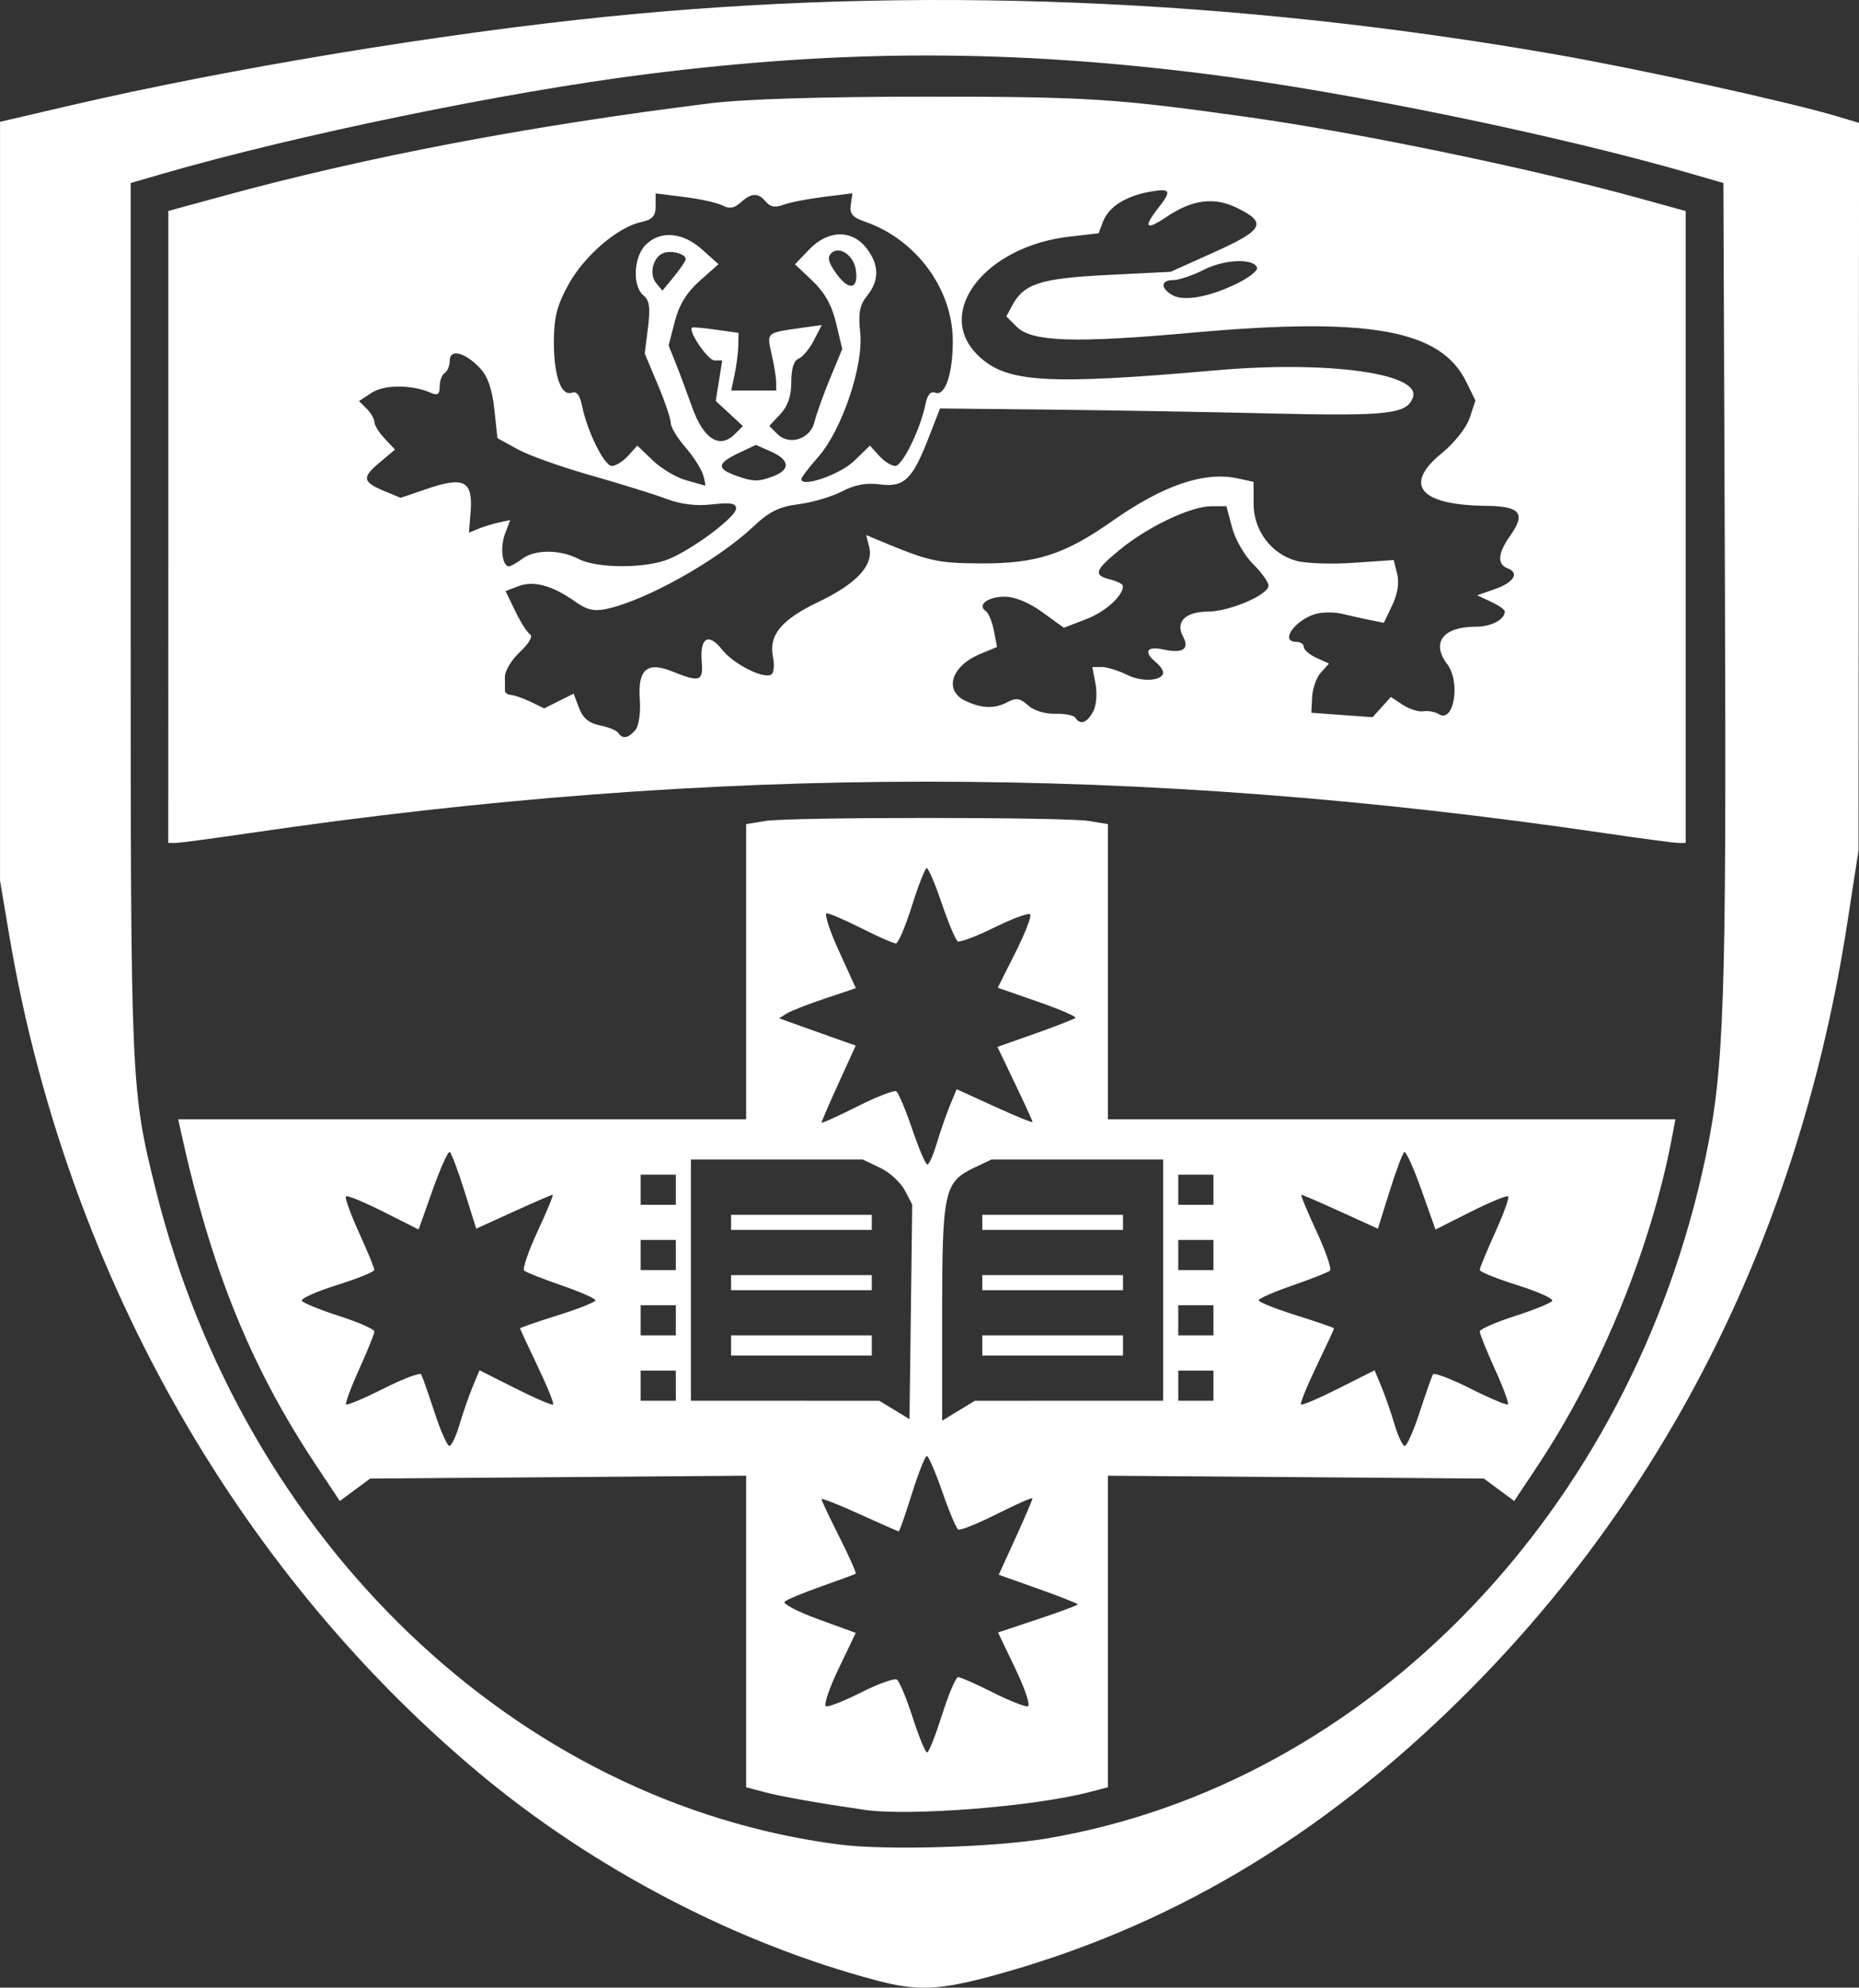 <svg
   width="62.653mm"
   height="66.977mm"
   viewBox="0 0 62.653 66.977"
   version="1.1"
   id="svg1"
   xml:space="preserve"
   xmlns="http://www.w3.org/2000/svg"
   xmlns:svg="http://www.w3.org/2000/svg"><rect x="0" y="0" width="62.653" height="66.977" fill="#333333" stroke="none"/><defs
     id="defs1" /><g
     id="layer1"
     transform="translate(-79.003,-105.857)"><path
       style="fill:#ffffff;stroke-width:0.169"
       d="m 108.552,172.592 c -4.736,-1.249 -9.591,-3.787 -13.462,-7.038 -8.235,-6.914 -13.897,-17.035 -15.78,-28.207 l -0.306,-1.817 v -12.784 -12.784 l 2.371,-0.552 c 5.313,-1.237 12.542,-2.432 18.119,-2.995 10.367,-1.046 21.044,-0.62 31.919,1.273 2.828,0.492 7.861,1.598 9.483,2.083 l 0.762,0.228 -0.009,12.258 -0.009,12.258 -0.38,2.455 c -1.598,10.32 -6.026,19.211 -13.007,26.115 -4.782,4.729 -9.948,7.777 -15.89,9.374 -1.718,0.462 -2.468,0.488 -3.81,0.134 z m 5.783,-4.794 c 10.784,-1.847 19.651,-11.036 22.152,-22.957 0.628,-2.994 0.703,-5.227 0.65,-19.286 l -0.051,-13.531 -1.101,-0.319 c -4.471,-1.294 -11.515,-2.744 -16.247,-3.344 -6.673,-0.846 -12.31,-0.846 -18.983,0 -4.733,0.6 -11.779,2.051 -16.247,3.344 l -1.101,0.319 v 14.717 c 0,15.667 0.008,15.849 0.85,19.225 2.95,11.834 12.141,20.634 23.026,22.045 1.582,0.205 5.262,0.094 7.053,-0.212 z m -6.206,-0.957 c -1.547,-0.225 -2.782,-0.444 -3.344,-0.592 l -0.635,-0.167 v -5.249 -5.249 l -6.336,0.048 -6.336,0.048 -0.511,0.378 -0.511,0.378 -0.796,-1.197 c -2.213,-3.329 -3.545,-6.62 -4.568,-11.285 l -0.084,-0.381 h 9.571 9.571 v -4.973 -4.973 l 0.635,-0.105 c 0.827,-0.137 10.095,-0.137 10.922,0 l 0.635,0.105 v 4.973 4.973 h 9.563 9.563 l -0.103,0.55 c -0.704,3.754 -2.399,7.906 -4.544,11.132 l -0.785,1.181 -0.511,-0.378 -0.511,-0.378 -6.336,-0.048 -6.336,-0.048 v 5.249 5.249 l -0.635,0.165 c -1.884,0.49 -6.048,0.816 -7.578,0.594 z m 2.625,-3.201 c 0.219,-0.699 0.463,-1.27 0.543,-1.27 0.079,0 0.606,0.233 1.169,0.517 0.564,0.285 1.096,0.494 1.182,0.465 0.087,-0.029 -0.105,-0.6 -0.426,-1.269 l -0.583,-1.217 1.343,-0.447 c 0.739,-0.246 1.343,-0.471 1.343,-0.5 0,-0.029 -0.599,-0.265 -1.331,-0.525 l -1.331,-0.473 0.569,-1.248 c 0.313,-0.687 0.569,-1.283 0.569,-1.326 0,-0.043 -0.537,0.193 -1.192,0.523 -0.656,0.33 -1.247,0.567 -1.313,0.526 -0.066,-0.041 -0.308,-0.615 -0.537,-1.276 -0.229,-0.661 -0.463,-1.201 -0.52,-1.201 -0.057,0 -0.283,0.572 -0.502,1.27 -0.219,0.699 -0.419,1.27 -0.444,1.27 -0.025,0 -0.621,-0.262 -1.325,-0.583 -0.704,-0.321 -1.279,-0.547 -1.279,-0.504 0,0.044 0.272,0.619 0.604,1.278 0.332,0.659 0.58,1.216 0.55,1.236 -0.029,0.021 -0.548,0.212 -1.154,0.425 -0.605,0.213 -1.163,0.445 -1.24,0.516 -0.077,0.071 0.431,0.337 1.128,0.591 l 1.267,0.462 -0.58,1.21 c -0.319,0.665 -0.509,1.233 -0.422,1.262 0.087,0.029 0.624,-0.183 1.194,-0.471 0.57,-0.288 1.106,-0.48 1.191,-0.428 0.085,0.052 0.326,0.627 0.535,1.276 0.209,0.649 0.428,1.18 0.486,1.18 0.058,0 0.285,-0.572 0.504,-1.27 z m -16.265,-9.779 c 0.118,-0.396 0.317,-0.97 0.444,-1.275 l 0.23,-0.556 1.209,0.609 c 0.665,0.335 1.238,0.58 1.273,0.545 0.035,-0.035 -0.201,-0.618 -0.525,-1.295 -0.324,-0.677 -0.59,-1.249 -0.59,-1.271 0,-0.023 0.572,-0.22 1.27,-0.439 0.699,-0.219 1.27,-0.447 1.27,-0.506 0,-0.059 -0.514,-0.286 -1.143,-0.503 -0.629,-0.217 -1.195,-0.441 -1.258,-0.497 -0.064,-0.056 0.141,-0.655 0.455,-1.33 0.314,-0.675 0.541,-1.228 0.506,-1.228 -0.036,0 -0.63,0.258 -1.321,0.572 l -1.256,0.572 -0.395,-1.26 c -0.217,-0.693 -0.441,-1.288 -0.496,-1.323 -0.056,-0.034 -0.315,0.539 -0.576,1.274 l -0.475,1.337 -1.186,-0.597 c -0.652,-0.329 -1.221,-0.563 -1.264,-0.52 -0.043,0.043 0.156,0.591 0.441,1.22 0.285,0.628 0.518,1.195 0.518,1.258 0,0.064 -0.568,0.294 -1.263,0.512 -0.695,0.218 -1.226,0.456 -1.18,0.53 0.045,0.073 0.614,0.305 1.263,0.514 0.649,0.209 1.18,0.443 1.18,0.52 0,0.077 -0.229,0.645 -0.509,1.263 -0.28,0.618 -0.479,1.155 -0.441,1.192 0.038,0.038 0.606,-0.202 1.263,-0.533 0.657,-0.331 1.226,-0.545 1.265,-0.477 0.039,0.069 0.239,0.639 0.446,1.268 0.206,0.629 0.433,1.143 0.504,1.143 0.071,0 0.225,-0.324 0.342,-0.72 z m 32.361,-0.423 c 0.206,-0.629 0.407,-1.199 0.446,-1.268 0.039,-0.069 0.608,0.146 1.265,0.477 0.657,0.331 1.225,0.57 1.263,0.533 0.038,-0.038 -0.16,-0.574 -0.441,-1.192 -0.28,-0.618 -0.509,-1.187 -0.509,-1.263 0,-0.077 0.531,-0.311 1.18,-0.52 0.649,-0.209 1.218,-0.44 1.263,-0.514 0.045,-0.073 -0.486,-0.312 -1.18,-0.53 -0.695,-0.218 -1.263,-0.448 -1.263,-0.512 0,-0.064 0.233,-0.63 0.518,-1.258 0.285,-0.628 0.483,-1.177 0.441,-1.22 -0.043,-0.043 -0.611,0.192 -1.264,0.52 l -1.186,0.597 -0.475,-1.337 c -0.261,-0.735 -0.52,-1.309 -0.576,-1.274 -0.056,0.034 -0.279,0.629 -0.496,1.323 l -0.395,1.26 -1.256,-0.572 c -0.691,-0.315 -1.285,-0.572 -1.321,-0.572 -0.036,0 0.192,0.552 0.506,1.228 0.314,0.675 0.519,1.274 0.455,1.33 -0.064,0.056 -0.63,0.28 -1.258,0.497 -0.629,0.217 -1.143,0.443 -1.143,0.503 0,0.059 0.572,0.287 1.27,0.506 0.699,0.219 1.27,0.417 1.27,0.439 0,0.023 -0.265,0.595 -0.59,1.271 -0.324,0.677 -0.561,1.259 -0.525,1.295 0.035,0.035 0.608,-0.21 1.273,-0.545 l 1.209,-0.609 0.23,0.556 c 0.127,0.306 0.326,0.88 0.444,1.275 0.118,0.396 0.272,0.72 0.342,0.72 0.071,0 0.298,-0.514 0.504,-1.143 z m -17.355,-7.472 c -0.137,-0.266 -0.512,-0.608 -0.833,-0.76 l -0.583,-0.277 h -2.895 -2.895 v 4.064 4.064 l 3.175,8.4e-4 3.175,8.5e-4 0.508,0.309 0.508,0.309 0.046,-3.614 0.046,-3.614 -0.25,-0.483 z m -5.853,5.229 v -0.339 h 2.371 2.371 v 0.339 0.339 h -2.371 -2.371 z m 0,-2.117 v -0.254 h 2.371 2.371 v 0.254 0.254 h -2.371 -2.371 z m 0,-2.032 v -0.254 h 2.371 2.371 v 0.254 0.254 h -2.371 -2.371 z m 11.388,6.012 3.175,-6.3e-4 v -4.064 -4.064 h -2.895 -2.895 l -0.583,0.277 c -1.005,0.477 -1.076,0.801 -1.076,4.877 v 3.647 l 0.55,-0.336 0.55,-0.336 3.175,-6.7e-4 z m -2.921,-1.863 v -0.339 h 2.371 2.371 v 0.339 0.339 h -2.371 -2.371 z m 0,-2.117 v -0.254 h 2.371 2.371 v 0.254 0.254 h -2.371 -2.371 z m 0,-2.032 v -0.254 h 2.371 2.371 v 0.254 0.254 h -2.371 -2.371 z m -10.329,5.503 v -0.508 h -0.593 -0.593 v 0.508 0.508 h 0.593 0.593 z m 18.119,0 v -0.508 h -0.593 -0.593 v 0.508 0.508 h 0.593 0.593 z m -18.119,-2.201 v -0.508 h -0.593 -0.593 v 0.508 0.508 h 0.593 0.593 z m 18.119,0 v -0.508 h -0.593 -0.593 v 0.508 0.508 h 0.593 0.593 z m -18.119,-2.201 v -0.508 h -0.593 -0.593 v 0.508 0.508 h 0.593 0.593 z m 18.119,0 v -0.508 h -0.593 -0.593 v 0.508 0.508 h 0.593 0.593 z m -18.119,-2.201 v -0.508 h -0.593 -0.593 v 0.508 0.508 h 0.593 0.593 z m 18.119,0 v -0.508 h -0.593 -0.593 v 0.508 0.508 h 0.593 0.593 z m -9.323,-1.566 c 0.118,-0.396 0.316,-0.967 0.441,-1.27 l 0.228,-0.55 1.279,0.583 c 0.703,0.321 1.279,0.555 1.279,0.522 0,-0.034 -0.266,-0.617 -0.592,-1.296 l -0.592,-1.235 1.274,-0.45 c 0.701,-0.247 1.31,-0.485 1.353,-0.528 0.043,-0.043 -0.528,-0.289 -1.269,-0.547 l -1.348,-0.469 0.597,-1.186 c 0.328,-0.652 0.552,-1.231 0.496,-1.287 -0.056,-0.056 -0.599,0.144 -1.207,0.444 -0.608,0.3 -1.164,0.509 -1.235,0.465 -0.071,-0.044 -0.313,-0.617 -0.536,-1.274 -0.223,-0.656 -0.452,-1.193 -0.507,-1.193 -0.056,0 -0.28,0.572 -0.499,1.27 -0.219,0.699 -0.463,1.27 -0.543,1.27 -0.079,0 -0.597,-0.229 -1.151,-0.508 -0.553,-0.279 -1.083,-0.508 -1.176,-0.508 -0.093,0 0.089,0.567 0.405,1.261 l 0.575,1.261 -1.044,0.35 c -0.574,0.193 -1.156,0.421 -1.293,0.507 l -0.248,0.157 0.418,0.153 c 0.23,0.084 0.81,0.291 1.29,0.46 l 0.872,0.308 -0.576,1.264 c -0.317,0.695 -0.576,1.293 -0.576,1.329 0,0.036 0.537,-0.205 1.192,-0.535 0.656,-0.33 1.252,-0.563 1.325,-0.518 0.073,0.045 0.316,0.619 0.539,1.276 0.223,0.656 0.453,1.193 0.51,1.193 0.057,0 0.2,-0.324 0.318,-0.72 z M 84.676,123.613 v -10.647 l 1.905,-0.52 c 4.8,-1.311 10.315,-2.359 16.383,-3.111 1.13,-0.14 3.783,-0.221 7.281,-0.221 5.387,0 6.386,0.064 10.837,0.692 3.743,0.528 9.571,1.737 13.166,2.73 l 1.566,0.433 v 10.646 10.646 h -0.245 c -0.135,0 -1.263,-0.15 -2.508,-0.333 -15.712,-2.309 -29.922,-2.309 -45.634,0 -1.245,0.183 -2.373,0.333 -2.508,0.333 h -0.245 z m 15.742,6.844 c 0.117,-0.141 0.18,-0.584 0.148,-1.037 -0.072,-1.002 0.244,-1.278 1.082,-0.942 0.953,0.382 1.059,0.346 1.004,-0.339 -0.064,-0.801 0.232,-0.97 0.686,-0.392 0.383,0.487 1.399,1 1.66,0.839 0.086,-0.053 0.111,-0.321 0.056,-0.596 -0.147,-0.735 0.283,-1.253 1.539,-1.853 1.277,-0.609 1.857,-1.235 1.706,-1.84 l -0.103,-0.41 0.305,0.128 c 1.81,0.758 2.056,0.816 3.522,0.827 1.886,0.014 2.85,-0.293 4.45,-1.417 1.752,-1.23 3.124,-1.694 4.267,-1.443 l 0.512,0.112 v 0.736 c 0,0.901 0.592,1.691 1.443,1.926 0.316,0.087 1.183,0.117 1.927,0.066 l 1.352,-0.093 0.117,0.465 c 0.075,0.3 0.016,0.676 -0.166,1.058 l -0.283,0.593 -0.46,-0.093 c -0.253,-0.051 -0.668,-0.144 -0.922,-0.207 -0.254,-0.063 -0.649,-0.067 -0.877,-0.01 -0.713,0.179 -1.275,0.95 -0.692,0.95 0.14,0 0.254,0.078 0.254,0.173 0,0.095 0.191,0.26 0.424,0.366 l 0.424,0.193 -0.271,0.3 c -0.149,0.165 -0.283,0.538 -0.297,0.829 l -0.026,0.529 1.032,0.075 1.032,0.075 0.308,-0.341 0.308,-0.341 0.404,0.265 c 0.222,0.146 0.534,0.243 0.692,0.217 0.158,-0.026 0.392,0.018 0.519,0.097 0.509,0.319 0.744,-1.078 0.283,-1.687 -0.549,-0.726 -0.14,-1.26 0.966,-1.26 0.519,0 0.976,-0.241 0.976,-0.515 0,-0.06 -0.21,-0.206 -0.466,-0.326 l -0.466,-0.218 0.582,-0.202 c 0.65,-0.225 0.855,-0.548 0.448,-0.704 -0.365,-0.14 -0.336,-0.511 0.086,-1.105 0.534,-0.75 0.337,-0.992 -0.815,-1.003 -2.226,-0.022 -2.804,-0.698 -1.505,-1.763 0.441,-0.361 0.843,-0.87 0.954,-1.205 l 0.192,-0.58 -0.31,-0.632 c -0.863,-1.759 -3.27,-2.19 -9.237,-1.654 -3.965,0.356 -5.405,0.308 -5.91,-0.197 l -0.352,-0.352 0.192,-0.359 c 0.398,-0.745 0.948,-0.922 3.203,-1.036 l 2.142,-0.108 1.481,-0.666 c 1.655,-0.745 1.779,-0.988 0.755,-1.488 -0.775,-0.379 -1.511,-0.282 -2.389,0.313 -0.68,0.461 -0.781,0.349 -0.271,-0.3 0.474,-0.602 0.429,-0.685 -0.296,-0.553 -0.809,0.148 -1.372,0.511 -1.56,1.006 l -0.148,0.39 -0.987,0.114 c -2.827,0.325 -4.548,2.53 -3.103,3.975 0.949,0.949 2.27,1.035 8.079,0.526 3.726,-0.326 6.871,0.105 6.606,0.906 -0.189,0.572 -0.825,0.645 -4.781,0.551 -2.142,-0.051 -5.529,-0.11 -7.527,-0.131 l -3.633,-0.038 -0.384,0.992 c -0.543,1.401 -0.831,1.676 -1.641,1.567 -0.455,-0.061 -0.846,0.011 -1.277,0.236 -0.341,0.178 -0.999,0.372 -1.461,0.431 -0.658,0.084 -0.988,0.246 -1.518,0.747 -1.213,1.144 -3.604,2.487 -4.951,2.781 -0.42,0.091 -0.666,0.036 -1.051,-0.238 -0.768,-0.547 -1.408,-0.724 -1.917,-0.53 l -0.441,0.168 0.326,0.675 c 0.179,0.371 0.405,0.724 0.501,0.783 0.102,0.063 -0.038,0.308 -0.337,0.587 -0.282,0.263 -0.512,0.639 -0.512,0.834 0,0.195 8.5e-4,0.413 0.002,0.482 10e-4,0.07 0.096,0.133 0.212,0.141 0.115,0.008 0.412,0.112 0.66,0.232 l 0.45,0.218 0.496,-0.248 0.496,-0.248 0.182,0.483 c 0.129,0.343 0.335,0.513 0.708,0.588 0.289,0.058 0.567,0.172 0.617,0.253 0.134,0.216 0.341,0.18 0.573,-0.099 z m 15.425,-0.618 c 0.107,-0.2 0.143,-0.609 0.083,-0.931 l -0.108,-0.575 h 0.32 c 0.176,0 0.56,0.12 0.853,0.266 0.509,0.254 1.213,0.203 1.213,-0.087 0,-0.075 -0.114,-0.232 -0.254,-0.348 -0.413,-0.343 -0.295,-0.544 0.25,-0.424 0.67,0.147 0.904,-0.007 0.67,-0.444 -0.26,-0.485 0.083,-0.825 0.836,-0.829 0.737,-0.004 2.055,-0.569 2.049,-0.877 -0.003,-0.121 -0.236,-0.447 -0.519,-0.725 -0.283,-0.278 -0.601,-0.83 -0.708,-1.228 l -0.193,-0.723 -0.515,0.002 c -0.683,0.002 -2.132,0.69 -3.065,1.455 -0.865,0.709 -0.916,0.867 -0.329,1.014 0.233,0.058 0.423,0.157 0.423,0.22 0,0.336 -0.597,0.872 -1.25,1.121 l -0.742,0.284 -0.723,-0.523 c -0.459,-0.333 -0.926,-0.523 -1.28,-0.523 -0.562,0 -0.93,0.285 -0.626,0.485 0.09,0.059 0.213,0.356 0.271,0.658 l 0.107,0.55 -0.575,0.24 c -0.975,0.408 -1.228,1.235 -0.482,1.581 0.56,0.26 0.982,0.268 1.429,0.029 0.269,-0.144 0.413,-0.119 0.674,0.118 0.195,0.176 0.575,0.294 0.918,0.284 0.322,-0.009 0.628,0.052 0.679,0.136 0.157,0.253 0.39,0.173 0.592,-0.204 z m -19.239,-5.152 c 0.423,-0.32 1.278,-0.318 1.896,0.004 0.625,0.326 2.271,0.327 3.049,0.002 0.839,-0.351 2.262,-1.421 2.262,-1.701 0,-0.176 -0.192,-0.209 -0.804,-0.139 -0.541,0.063 -1.054,-5.1e-4 -1.566,-0.193 -0.419,-0.157 -1.562,-0.512 -2.54,-0.789 -0.978,-0.277 -2.083,-0.671 -2.455,-0.876 l -0.677,-0.373 -0.106,-0.979 c -0.072,-0.673 -0.223,-1.104 -0.48,-1.378 -0.506,-0.538 -1.023,-0.668 -1.023,-0.256 0,0.172 -0.076,0.36 -0.169,0.417 -0.093,0.058 -0.169,0.261 -0.169,0.451 0,0.267 -0.068,0.317 -0.296,0.217 -0.638,-0.28 -1.571,-0.281 -1.997,-0.002 l -0.426,0.279 0.259,0.259 c 0.142,0.142 0.259,0.344 0.259,0.448 0,0.104 0.156,0.355 0.347,0.558 l 0.347,0.37 -0.528,0.444 c -0.596,0.502 -0.568,0.649 0.187,0.962 l 0.531,0.22 0.926,-0.315 c 1.206,-0.41 1.513,-0.245 1.434,0.769 l -0.056,0.721 0.31,-0.13 c 0.171,-0.071 0.483,-0.167 0.695,-0.213 l 0.385,-0.083 -0.177,0.466 c -0.173,0.456 -0.091,1.104 0.139,1.093 0.064,-0.003 0.264,-0.117 0.444,-0.254 z m 6.095,-2.831 c -0.065,-0.21 -0.337,-0.631 -0.604,-0.937 -0.267,-0.306 -0.485,-0.67 -0.485,-0.809 0,-0.139 -0.197,-0.722 -0.439,-1.296 l -0.439,-1.043 0.109,-0.872 c 0.085,-0.678 0.051,-0.92 -0.154,-1.09 -0.376,-0.312 -0.332,-1.292 0.076,-1.701 0.493,-0.493 1.246,-0.431 1.902,0.156 l 0.553,0.495 -0.633,0.563 c -0.443,0.394 -0.695,0.806 -0.84,1.371 l -0.208,0.807 0.221,0.547 c 0.122,0.301 0.378,0.987 0.569,1.524 0.386,1.085 0.929,1.428 1.443,0.913 l 0.27,-0.27 -0.457,-0.423 -0.457,-0.423 0.109,-0.683 0.109,-0.683 h -0.263 c -0.218,0 -0.894,-0.991 -0.754,-1.107 0.024,-0.02 0.386,0.013 0.805,0.072 l 0.762,0.107 -0.008,0.421 c -0.004,0.232 -0.06,0.669 -0.123,0.972 l -0.115,0.55 h 0.758 0.758 l -0.004,-0.296 c -0.002,-0.163 -0.071,-0.587 -0.154,-0.943 -0.166,-0.717 -0.178,-0.706 0.968,-0.867 l 0.726,-0.102 -0.269,0.52 c -0.148,0.286 -0.379,0.562 -0.514,0.614 -0.159,0.061 -0.245,0.338 -0.245,0.785 0,0.478 -0.114,0.812 -0.371,1.086 l -0.371,0.395 0.272,0.272 c 0.405,0.405 1.114,0.173 1.253,-0.409 0.06,-0.255 0.295,-0.911 0.522,-1.459 l 0.412,-0.996 -0.206,-0.867 c -0.144,-0.606 -0.383,-1.035 -0.796,-1.427 l -0.59,-0.56 0.477,-0.498 c 0.632,-0.66 1.43,-0.682 1.926,-0.052 0.437,0.556 0.447,1.091 0.029,1.608 -0.255,0.315 -0.304,0.575 -0.234,1.249 0.115,1.117 -0.62,3.286 -1.421,4.191 -0.31,0.35 -0.563,0.683 -0.563,0.742 0,0.296 1.301,-0.153 1.776,-0.613 l 0.535,-0.518 0.31,0.343 c 0.171,0.189 0.415,0.343 0.544,0.343 0.241,0 0.851,-1.247 1.019,-2.084 0.063,-0.316 0.174,-0.445 0.332,-0.384 0.33,0.127 0.588,-0.638 0.588,-1.739 1.7e-4,-1.75 -1.233,-3.428 -2.956,-4.022 -0.425,-0.147 -0.527,-0.268 -0.483,-0.572 l 0.057,-0.386 -0.977,0.122 c -0.537,0.067 -1.147,0.187 -1.356,0.266 -0.266,0.101 -0.44,0.071 -0.582,-0.101 -0.262,-0.315 -0.487,-0.309 -0.854,0.023 -0.215,0.195 -0.38,0.222 -0.606,0.102 -0.171,-0.091 -0.749,-0.22 -1.284,-0.287 l -0.974,-0.121 v 0.429 c 0,0.338 -0.107,0.453 -0.499,0.539 -0.792,0.174 -1.922,1.151 -2.447,2.116 -0.385,0.706 -0.483,1.103 -0.483,1.941 0,1.138 0.251,1.826 0.615,1.687 0.151,-0.058 0.264,0.093 0.335,0.445 0.173,0.865 0.749,2.026 1.004,2.026 0.131,0 0.377,-0.154 0.548,-0.343 l 0.31,-0.343 0.52,0.499 c 0.286,0.275 0.787,0.574 1.113,0.666 0.326,0.092 0.617,0.174 0.646,0.182 0.03,0.008 1.6e-4,-0.156 -0.065,-0.366 z m 2.371,0.046 c 0.58,-0.221 0.549,-0.548 -0.079,-0.826 l -0.514,-0.227 -0.587,0.279 c -0.709,0.336 -0.738,0.518 -0.121,0.743 0.614,0.224 0.784,0.228 1.301,0.032 z m 15.611,-6.485 c 0.41,-0.199 0.72,-0.442 0.688,-0.539 -0.106,-0.324 -1.097,-0.286 -1.791,0.068 -0.376,0.192 -0.838,0.348 -1.028,0.348 -0.424,0 -0.449,0.259 -0.049,0.5 0.381,0.23 1.235,0.082 2.18,-0.377 z m -18.569,-0.825 c 0.01,-0.176 -0.48,-0.312 -0.749,-0.209 -0.354,0.136 -0.495,0.713 -0.246,1.013 l 0.212,0.255 0.389,-0.475 c 0.214,-0.261 0.391,-0.524 0.395,-0.584 z m 5.735,0.357 c -0.073,-0.494 -0.565,-0.824 -0.831,-0.558 -0.142,0.142 -0.091,0.326 0.197,0.717 0.417,0.564 0.729,0.485 0.634,-0.159 z"
       id="path2" /></g></svg>
